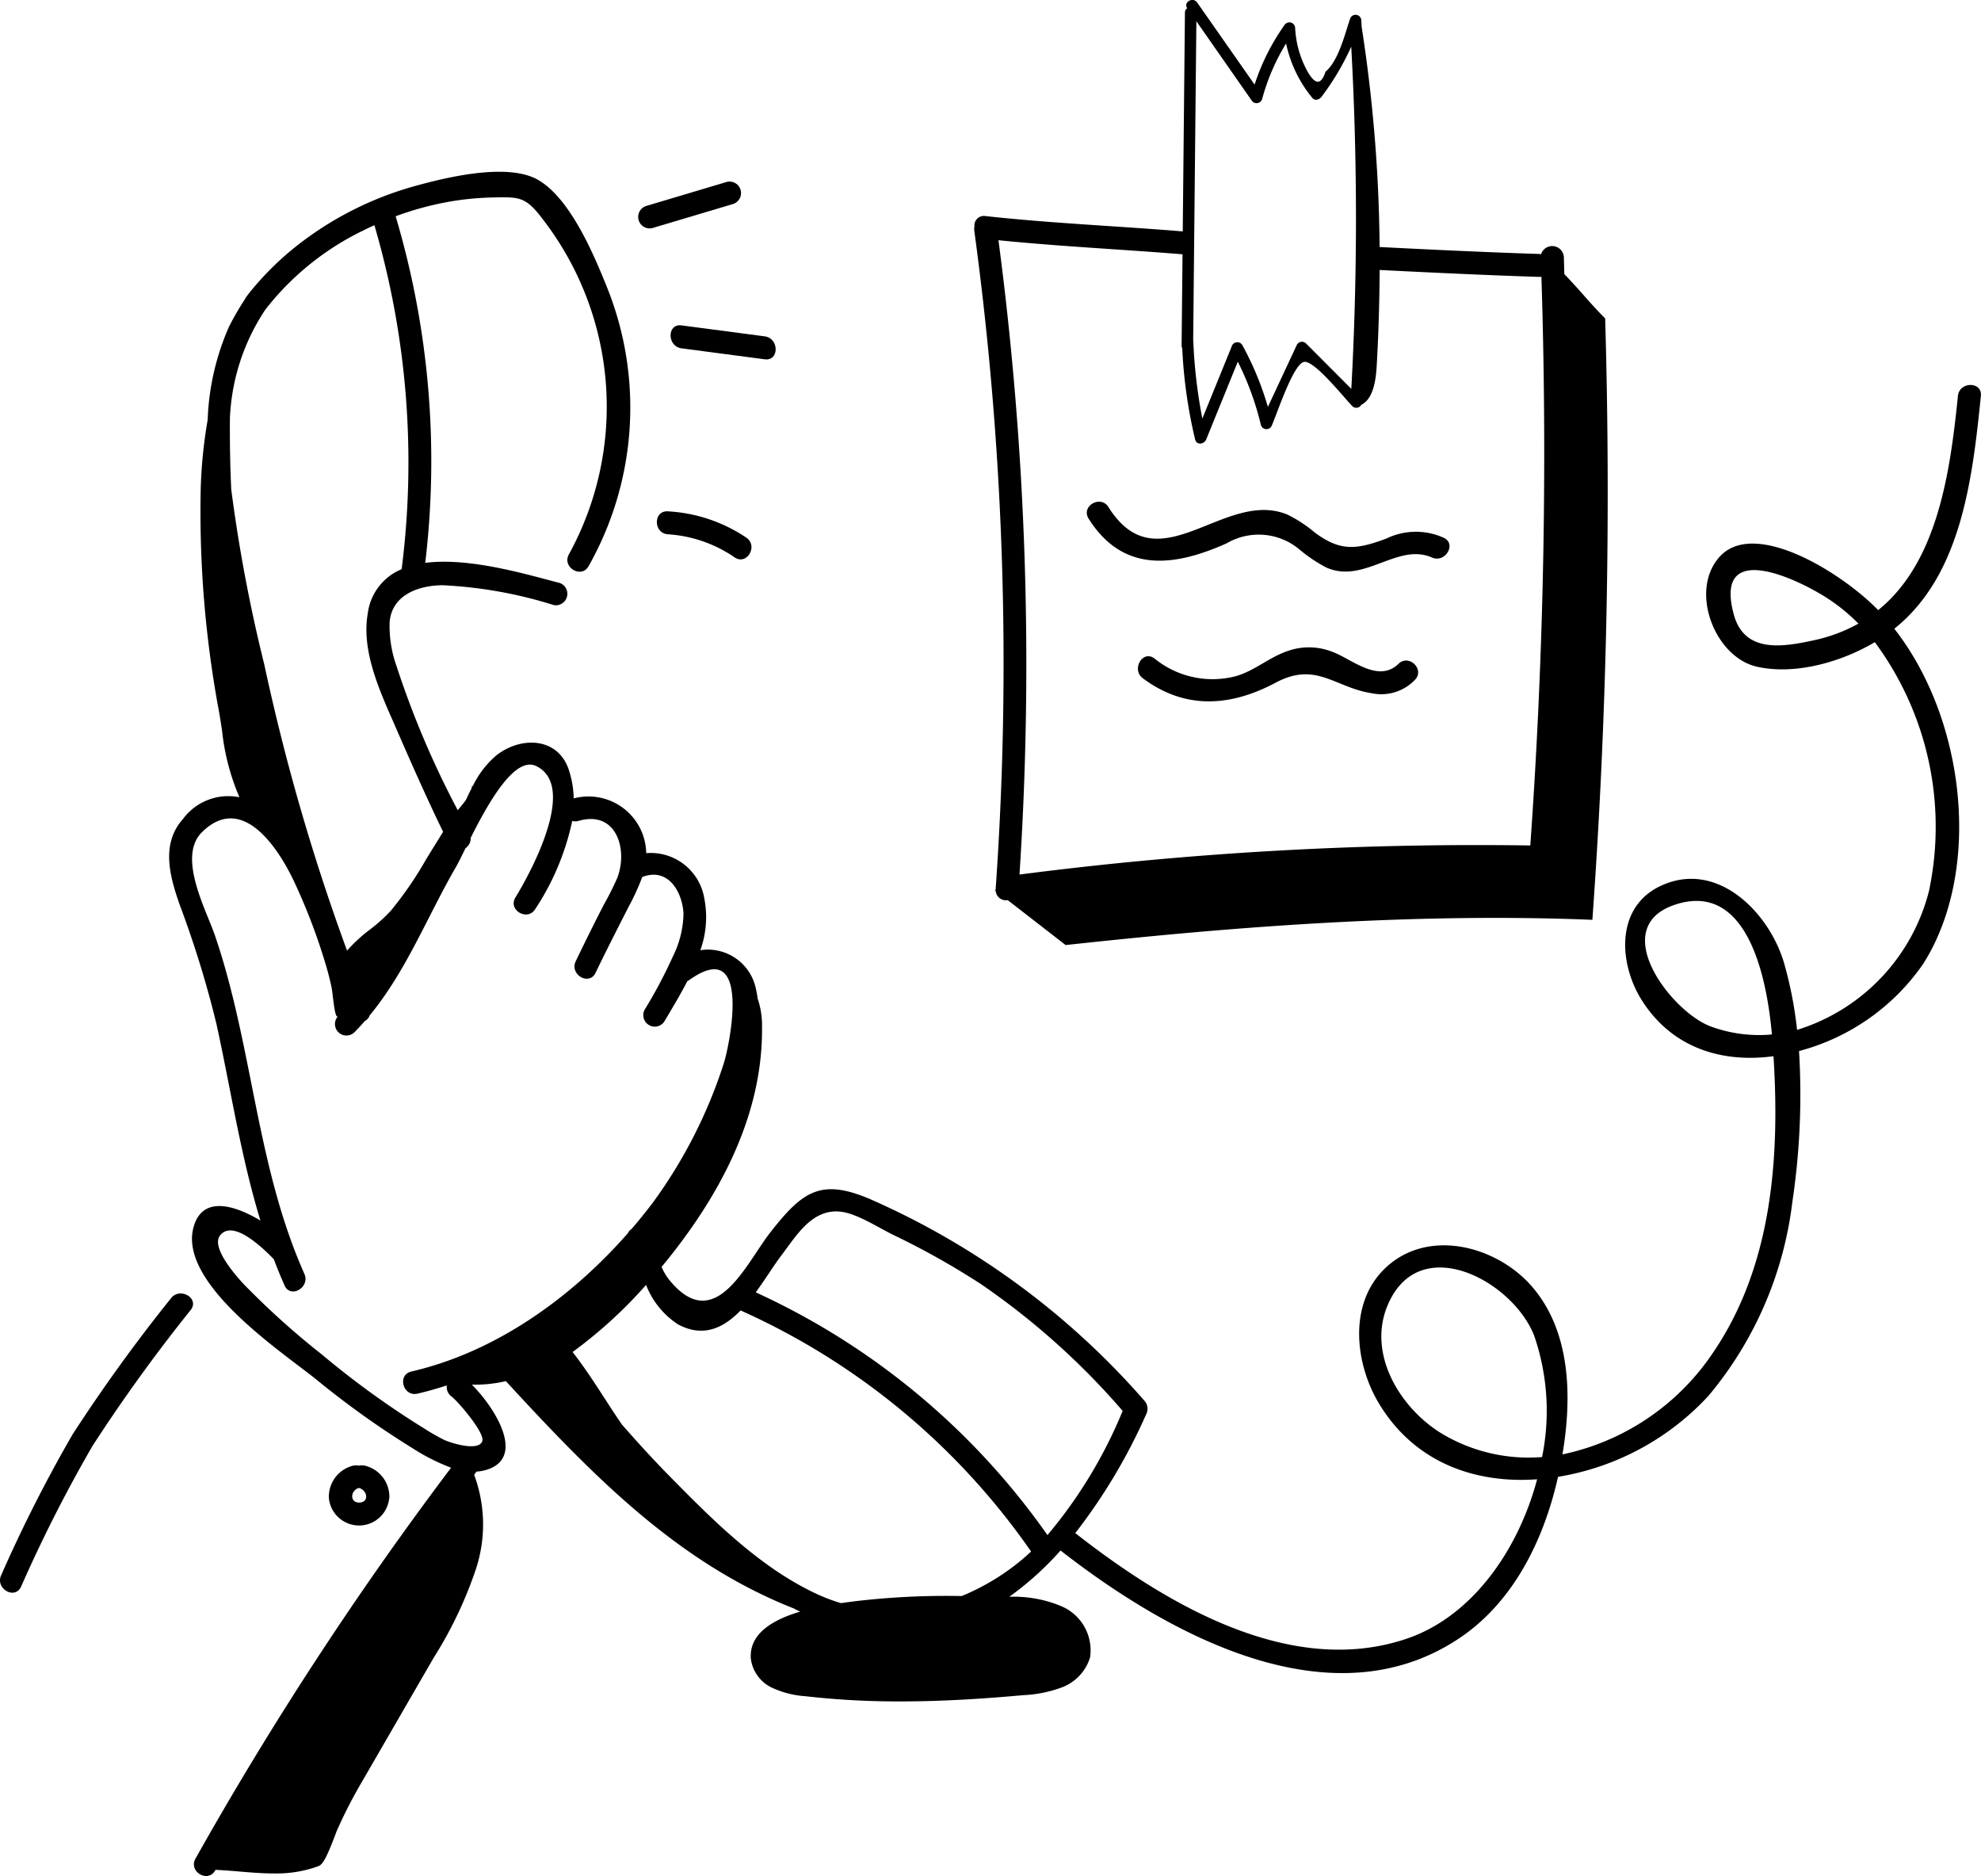 <svg xmlns="http://www.w3.org/2000/svg" width="152.637" height="144.519" viewBox="0 0 152.637 144.519">
  <g id="Support_1_" transform="translate(-20.519 -27.406)">
    <g id="Group_23978" data-name="Group 23978" transform="translate(20.519 27.406)">
      <path id="Path_131904" data-name="Path 131904" d="M149.525,96.031a.781.781,0,0,0,.92.713l4.47,3.464.118-.013c11.066-1.2,25.634-2.51,40.182-1.942l.287.011.018-.287a458.9,458.9,0,0,0,.968-45.923l0-.116-.082-.082c-.537-.537-1.1-1.165-1.635-1.773-.471-.53-.954-1.066-1.432-1.558-.014-.445-.022-.89-.038-1.335a.9.9,0,0,0-1.755-.2,1,1,0,0,0-.151-.02c-4.1-.134-8.194-.326-12.289-.535a116.006,116.006,0,0,0-1.383-16.952c-.01-.169-.018-.338-.028-.507a.444.444,0,0,0-.868-.117c-.385,1.136-.894,3.251-1.888,4.066q-.5,1.558-1.392-.019a7.728,7.728,0,0,1-.949-3.344.446.446,0,0,0-.824-.223,16.935,16.935,0,0,0-2.3,4.584L165.047,27.6c-.321-.46-1.078-.027-.768.437a.4.4,0,0,0-.173.338q-.085,8.427-.169,16.854l-.028,0c-5.058-.415-10.131-.623-15.178-1.179a.733.733,0,0,0-.842.808.952.952,0,0,0-.013.324A247.433,247.433,0,0,1,149.521,95.9c0,.02,0,.036,0,.055l-.079.01Zm19.721-60.888a.448.448,0,0,0,.808-.106,16.315,16.315,0,0,1,1.846-4.284,9.7,9.7,0,0,0,2.031,4.206c.2.246.542.112.694-.09A19.9,19.9,0,0,0,176.92,31a240.782,240.782,0,0,1,.006,26.361l-3.492-3.5a.446.446,0,0,0-.694.09l-2.243,4.8a23.453,23.453,0,0,0-1.977-4.772.448.448,0,0,0-.808.106l-2.264,5.566a39.053,39.053,0,0,1-.7-6.032c0-.011-.006-.018-.007-.028q.123-12.274.246-24.548ZM149.738,45.911c4.714.478,9.449.7,14.172,1.083h.01l-.071,7.036a.431.431,0,0,0,.049.205,37.618,37.618,0,0,0,.993,7.026c.115.464.7.373.852,0l2.437-5.993a22.62,22.62,0,0,1,1.78,4.879.447.447,0,0,0,.808.106c.4-.852,1.657-4.785,2.509-4.966.784-.167,3.124,2.8,3.726,3.406a.433.433,0,0,0,.686-.1c1.036-.505,1.15-2.224,1.205-3.212.135-2.429.2-4.813.215-7.178,4.092.208,8.186.4,12.282.534a.979.979,0,0,0,.182-.012,426.491,426.491,0,0,1-.856,43.811,274.879,274.879,0,0,0-39.358,2.24A249.574,249.574,0,0,0,149.738,45.911Z" transform="translate(-72.806 -27.406)"/>
      <path id="Path_131905" data-name="Path 131905" d="M22.139,219.049A110.664,110.664,0,0,1,27.645,208.2a127.39,127.39,0,0,1,7.574-10.482c.69-.9-.845-1.786-1.527-.892A127.465,127.465,0,0,0,26.118,207.3a110.758,110.758,0,0,0-5.506,10.852C20.13,219.18,21.654,220.079,22.139,219.049Z" transform="translate(-20.519 -96.812)"/>
      <path id="Path_131906" data-name="Path 131906" d="M68.175,221.459a2.458,2.458,0,0,0-1.961-2.532,1.256,1.256,0,0,0-.395.012,1.1,1.1,0,0,0-.4-.005,2.46,2.46,0,0,0-1.9,2.527,2.336,2.336,0,0,0,4.646,0Zm-2.34-.8c.65.172.814,1.091.044,1.125S65.158,220.841,65.835,220.66Z" transform="translate(-38.177 -106.036)"/>
      <path id="Path_131907" data-name="Path 131907" d="M53.021,65.769l0,0,.026-.04Z" transform="translate(-33.864 -43.139)"/>
      <path id="Path_131908" data-name="Path 131908" d="M52.811,65.8c-.034.042-.07.081-.1.124C52.356,66.362,52.528,66.235,52.811,65.8Z" transform="translate(-33.654 -43.169)"/>
      <path id="Path_131909" data-name="Path 131909" d="M111.314,156.065c8.124,6.337,20.752,13.425,30.722,6.761,4.2-2.806,6.535-7.631,7.61-12.437a20.211,20.211,0,0,0,11.6-6.248A28.579,28.579,0,0,0,167.7,129.22a55.655,55.655,0,0,0,.515-11.63,16.864,16.864,0,0,0,9.569-6.719c4.565-7.207,3.258-18.817-2.228-25.814,5.159-4.108,6.021-11.52,6.67-17.933.115-1.131-1.655-1.123-1.768,0-.609,6.017-1.6,12.826-6.146,16.5-2.749-2.844-9.583-7.137-12.26-4.062-2.289,2.63-.322,7.671,2.895,8.414,2.836.654,6.4-.277,9.108-1.884a23.9,23.9,0,0,1,4.174,19.162,15.076,15.076,0,0,1-10.166,10.706,30.3,30.3,0,0,0-1.01-5.179c-1.143-3.863-5.141-7.957-9.5-5.913-3.512,1.645-3.237,6.014-1.428,8.846,2.357,3.693,6.222,4.8,10.123,4.274.5,7.947-.123,16.325-4.8,23.044a18.537,18.537,0,0,1-11.462,7.63c.746-4.4.657-9.456-2.349-12.931-2.6-3.006-7.63-4.453-10.943-1.737-3.259,2.671-2.8,7.57-.785,10.846,2.763,4.494,7.4,6.083,12.126,5.739-1.463,5.508-5.042,10.566-10.005,12.265-9.019,3.086-18.679-2.723-25.54-8.089-.014-.011-.029-.017-.043-.027a43.622,43.622,0,0,0,5.458-9.141.928.928,0,0,0-.138-1.071A60.108,60.108,0,0,0,96.8,129.066c-3.937-1.73-5.351-.7-7.87,2.523-1.864,2.387-4.259,8-7.8,3.584a4.346,4.346,0,0,1-.555-.954c4.314-5.207,7.789-11.494,7.738-18.4a6.534,6.534,0,0,0-.307-2.187c-.007-.018-.018-.036-.025-.054-.03-.233-.069-.465-.121-.694a3.782,3.782,0,0,0-4.3-3.063,7.488,7.488,0,0,0,.305-3.992,4.183,4.183,0,0,0-4.476-3.484,4.268,4.268,0,0,0-.049-.59,4.448,4.448,0,0,0-5.538-3.627,7.374,7.374,0,0,0-.4-2.271c-.854-2.431-3.651-2.535-5.557-1.046a7.233,7.233,0,0,0-1.823,2.378l-.07.005s0,0,0,0a.8.8,0,0,1-.008.138c-.158.306-.307.616-.452.927-.136.185-.286.369-.431.545-.066.079-.129.157-.191.235a70.141,70.141,0,0,1-4.73-11.141,9.172,9.172,0,0,1-.518-3.393c.211-2.076,2.229-2.773,4.051-2.8a33.8,33.8,0,0,1,8.593,1.53.885.885,0,0,0,.47-1.7c-2.427-.623-6.942-2-10.372-1.551a66.162,66.162,0,0,0-2.28-26.7,23.724,23.724,0,0,1,4.089-1.116,22.047,22.047,0,0,1,3.425-.334c1.951-.037,2.486-.087,3.762,1.6a23.627,23.627,0,0,1,2.069,25.9c-.542,1,.984,1.895,1.527.892a24.825,24.825,0,0,0,1.464-21.345c-1.03-2.57-2.843-6.925-5.338-8.387-2.355-1.379-7.144-.2-9.622.491a25.857,25.857,0,0,0-9.346,4.857,22.991,22.991,0,0,0-3.357,3.407,21.551,21.551,0,0,0-1.509,2.532A19.476,19.476,0,0,0,45.6,68.97a37.017,37.017,0,0,0-.534,5.236,83.687,83.687,0,0,0,1.415,17.273c.08.456.151.921.223,1.388a17.75,17.75,0,0,0,1.342,5.172,4.339,4.339,0,0,0-4.354,1.682c-1.726,1.938-1,4.455-.233,6.639a79.293,79.293,0,0,1,2.819,9.15c1.128,5.145,1.874,10.194,3.388,15.139-1.985-1.192-4.489-1.962-5.158.523-1.17,4.341,6.858,9.619,9.446,11.707a68.877,68.877,0,0,0,7.42,5.3,15.543,15.543,0,0,0,2.982,1.508,268.1,268.1,0,0,0-19.7,30.124c-.548,1,.978,1.891,1.527.892l.022-.039c.568.029,1.14.071,1.7.119.919.079,1.852.159,2.776.159a9.407,9.407,0,0,0,3.465-.566c.332-.13.641-.707,1.274-2.378.06-.159.106-.282.132-.342a36.315,36.315,0,0,1,1.874-3.668l5.6-9.681a31.564,31.564,0,0,0,3.257-6.855,10.977,10.977,0,0,0-.151-7.219l.181-.246a3.358,3.358,0,0,0,.64-.1c3.264-.868.813-4.8-1-6.6a10.354,10.354,0,0,0,2.622-.269c6.68,7.252,13.2,13.964,22.174,17.507.165.087.333.167.5.25-2.063.611-3.925,1.67-3.8,3.6a2.874,2.874,0,0,0,1.612,2.25,7.276,7.276,0,0,0,2.6.666,63.256,63.256,0,0,0,7.318.4c3.471,0,6.722-.235,9.455-.481a9.817,9.817,0,0,0,3.008-.609,3.6,3.6,0,0,0,2.147-2.3,3.691,3.691,0,0,0-2.126-3.907,9.448,9.448,0,0,0-4.1-.763A23.62,23.62,0,0,0,111.314,156.065ZM169.338,85.95c-2.409.525-5.341,1.005-6.152-2-1.555-5.77,4.758-2.8,7.121-1.3a14.256,14.256,0,0,1,2.486,2.013A12.35,12.35,0,0,1,169.338,85.95ZM161.426,115.7c-3.04-1.107-8.077-7.665-2.721-9.4,5.714-1.851,7.075,6.124,7.421,10.012A10.762,10.762,0,0,1,161.426,115.7ZM140.89,147.177c-3.263-1.87-5.96-6.1-4.407-9.921,2.405-5.918,9.765-1.937,11.352,2.337a17.814,17.814,0,0,1,.581,9.273A13.012,13.012,0,0,1,140.89,147.177ZM89.829,133.3c1.121-1.474,2.334-3.572,4.525-3.337,1.283.138,2.958,1.252,4.135,1.821a59.634,59.634,0,0,1,6.718,3.776A56.947,56.947,0,0,1,116.1,145.31a36.1,36.1,0,0,1-5.794,9.568,55.81,55.81,0,0,0-22.476-18.7C88.574,135.16,89.229,134.085,89.829,133.3Zm-32.4-78.84c.334-.172.675-.334,1.017-.49a64.962,64.962,0,0,1,2.1,26.5,4.263,4.263,0,0,0-2.611,3.414c-.5,2.855.9,5.913,2.016,8.461,1.22,2.8,2.454,5.611,3.79,8.359-.119.189-.239.381-.363.582l-.291.469c-.23.368-.454.735-.675,1.1a28.153,28.153,0,0,1-2.7,3.926,12.479,12.479,0,0,1-1.6,1.442,11.911,11.911,0,0,0-1.762,1.617s-.006.011-.01.016a163.142,163.142,0,0,1-6.377-22.043,119.683,119.683,0,0,1-2.548-13.5q-.126-2.739-.1-5.492a16.3,16.3,0,0,1,2.738-8.36A21.346,21.346,0,0,1,57.425,54.457Zm9.329,93.194c-.323.806-2.458.115-2.939-.111a16.536,16.536,0,0,1-1.547-.886,67.372,67.372,0,0,1-7.883-5.7,61.365,61.365,0,0,1-6.046-5.446c-.6-.65-2.481-2.788-1.8-3.7.992-1.317,3.312.954,4.15,1.809.259.679.532,1.356.833,2.03.462,1.038,1.986.139,1.527-.892-3.728-8.371-3.963-17.508-6.9-26.093-.665-1.944-2.911-6.032-1-7.927,3.161-3.138,5.979,1.4,7.1,3.783a45.909,45.909,0,0,1,2.314,5.977c.226.729.418,1.423.575,2.17.119.565.234,2.5.5,2.241a.885.885,0,0,0,1.25,1.251c.288-.288.561-.588.827-.892a.724.724,0,0,0,.363-.423c2.814-3.4,4.445-7.629,6.646-11.43.176-.3.43-.823.741-1.453a.913.913,0,0,0,.395-.793c1.337-2.656,3.382-6.336,5.051-5.532,3.227,1.556-.477,8.281-1.6,10.121-.6.974.934,1.863,1.527.892a19.744,19.744,0,0,0,2.848-6.788.843.843,0,0,0,.484,0c2.924-.857,3.84,2.22,2.976,4.415a22.429,22.429,0,0,1-1.017,2.022c-.748,1.447-1.468,2.907-2.174,4.375-.491,1.021,1.033,1.918,1.527.892.813-1.691,1.667-3.358,2.517-5.03a18.772,18.772,0,0,0,1.083-2.354c2.1-.8,3.124,1.324,3.176,2.851a7.688,7.688,0,0,1-.817,3.269,36.6,36.6,0,0,1-2.178,4.108.885.885,0,0,0,1.527.892c.564-.959,1.2-2,1.762-3.092a.948.948,0,0,0,.129-.075c4.953-3.559,3.085,5.211,2.669,6.445a37.644,37.644,0,0,1-5.408,10.626c-.529.7-1.09,1.4-1.676,2.082a.772.772,0,0,0-.288.329c-4.353,4.961-10.156,9.153-16.69,10.66-1.109.256-.639,1.961.47,1.705.77-.178,1.523-.393,2.264-.636a.907.907,0,0,0,.369.86C64.882,144.576,67,147.027,66.754,147.651ZM103.7,159.573a60.05,60.05,0,0,0-8.145.391l-.168.022c-.288.037-.623.08-.988.133a13.655,13.655,0,0,1-1.8-.673c-4.446-2.049-8.111-5.752-11.5-9.2-1.234-1.256-2.417-2.558-3.577-3.879-.465-.675-.91-1.361-1.346-2.036-.771-1.193-1.57-2.421-2.459-3.556a35.3,35.3,0,0,0,5.662-5.169,6.357,6.357,0,0,0,2.472,3.045c1.955,1.043,3.513.258,4.813-1.078a54.158,54.158,0,0,1,22.381,18.572c-.149.137-.3.275-.45.408A17.744,17.744,0,0,1,103.7,159.573Z" transform="translate(-29.599 -36.623)"/>
      <path id="Path_131910" data-name="Path 131910" d="M110.776,51.15l-6.218,1.855a.885.885,0,0,0,.47,1.705l6.219-1.855A.885.885,0,0,0,110.776,51.15Z" transform="translate(-54.769 -37.138)"/>
      <path id="Path_131911" data-name="Path 131911" d="M115.436,70.77l-6.42-.846c-1.125-.148-1.114,1.621,0,1.768l6.42.846C116.561,72.686,116.55,70.917,115.436,70.77Z" transform="translate(-56.509 -44.859)"/>
      <path id="Path_131912" data-name="Path 131912" d="M107.239,96a10.2,10.2,0,0,1,5.143,1.781c.946.638,1.832-.893.892-1.527a11.989,11.989,0,0,0-6.035-2.022C106.1,94.157,106.107,95.925,107.239,96Z" transform="translate(-55.775 -54.841)"/>
      <path id="Path_131913" data-name="Path 131913" d="M173.378,96.18a4.883,4.883,0,0,1,5.619.5,11.207,11.207,0,0,0,2.07,1.382c2.894,1.264,5.473-1.945,8.114-.783,1.032.454,1.933-1.069.892-1.527a5.2,5.2,0,0,0-4.406.07c-2.295.849-3.522,1.012-5.508-.464a10.409,10.409,0,0,0-2.089-1.373c-4.869-2.059-9.964,5.527-13.815-.591-.6-.961-2.135-.075-1.527.892C165.4,98.529,169.392,97.97,173.378,96.18Z" transform="translate(-78.85 -54.332)"/>
      <path id="Path_131914" data-name="Path 131914" d="M189.347,113.281c-1.588,1.542-3.7-.456-5.155-.948a4.874,4.874,0,0,0-3.353-.05c-1.44.476-2.586,1.548-4.061,1.958a7.088,7.088,0,0,1-6.236-1.376c-.912-.681-1.795.853-.892,1.527,3.277,2.447,6.778,2.182,10.238.338,3.128-1.667,4.561.391,7.43.821a3.582,3.582,0,0,0,3.28-1.019C191.415,113.737,190.164,112.487,189.347,113.281Z" transform="translate(-81.594 -62.142)"/>
    </g>
  </g>
</svg>
